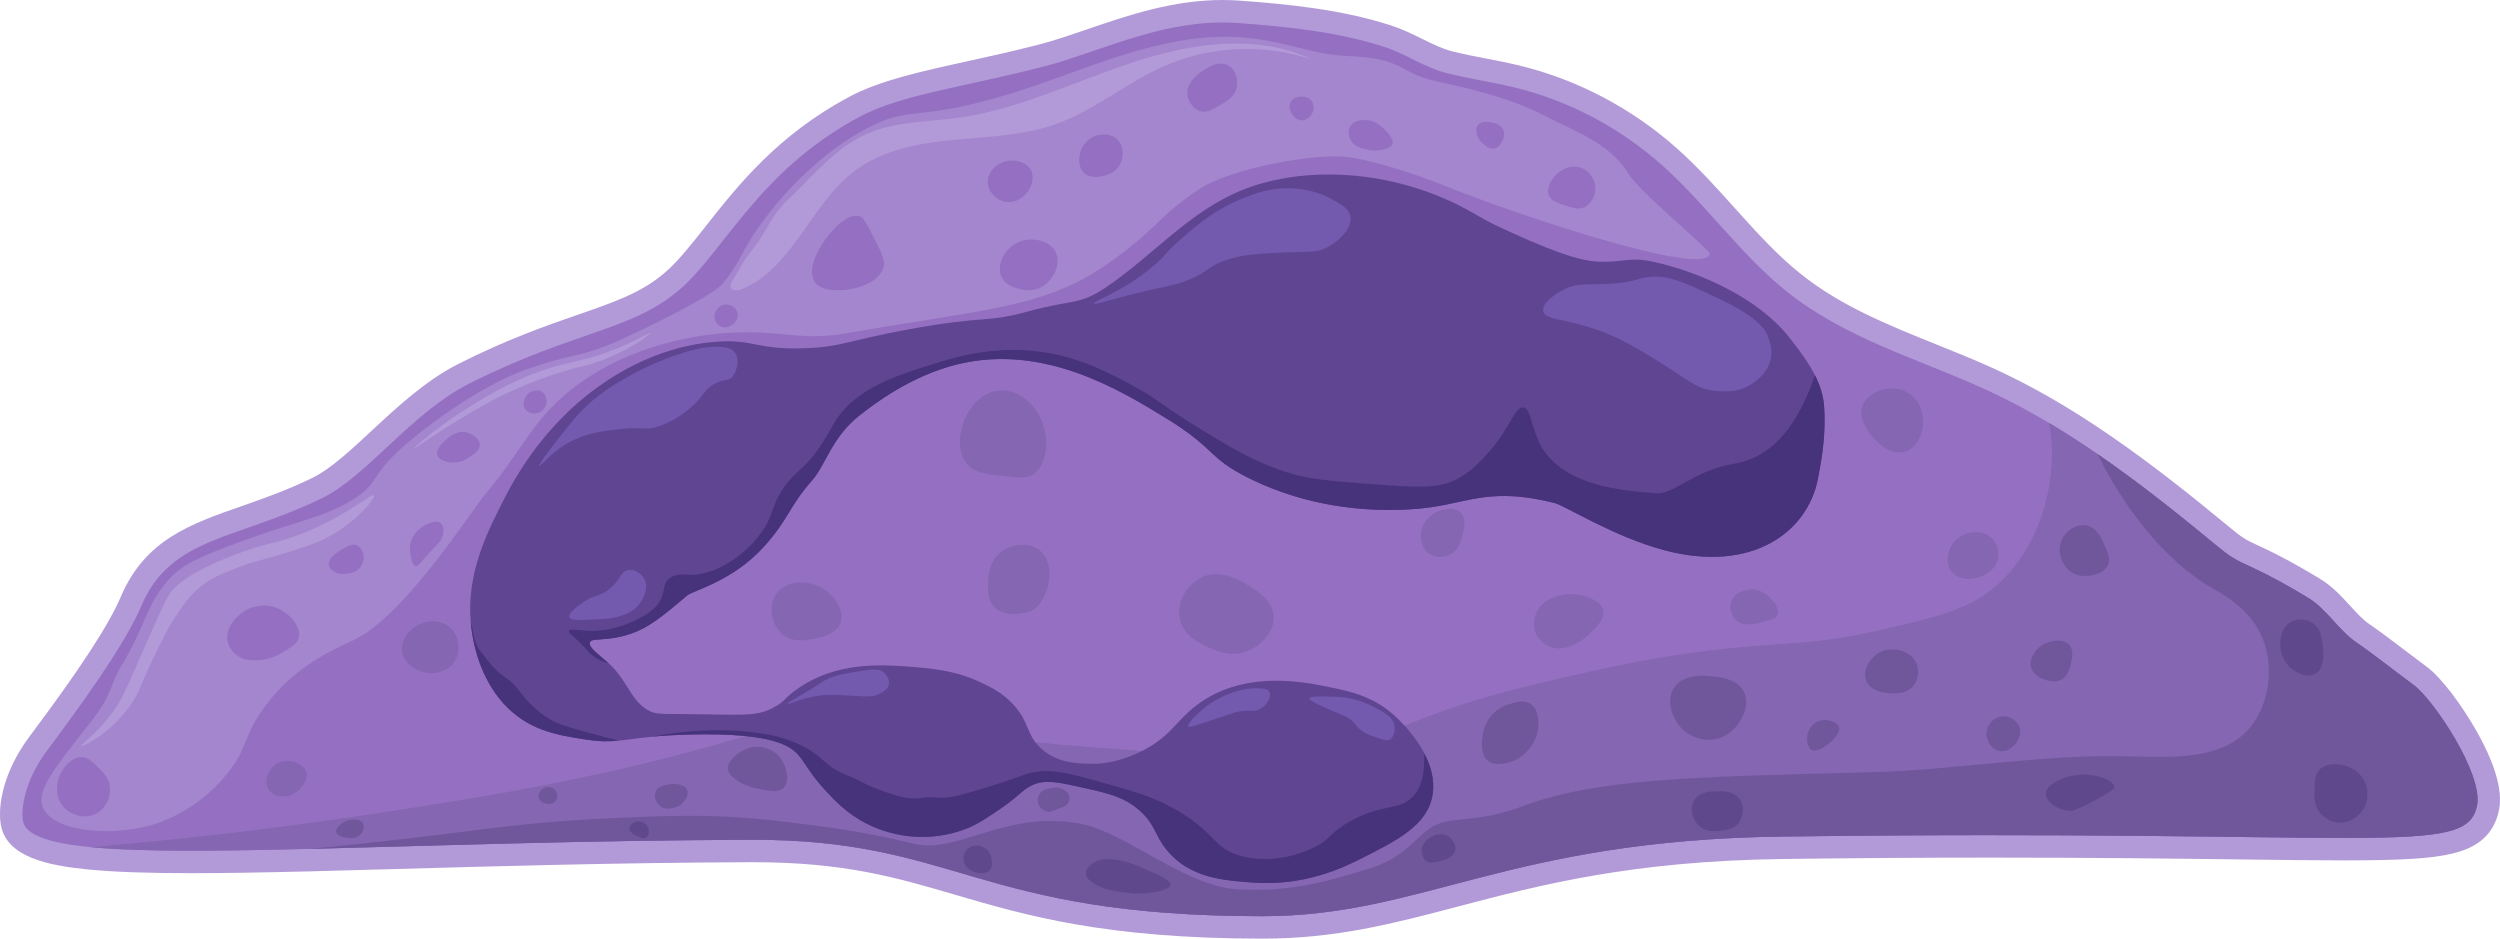 <?xml version="1.0" encoding="UTF-8"?>
<svg id="Capa_2" xmlns="http://www.w3.org/2000/svg" viewBox="0 0 948.36 356.065">
  <defs>
    <style>
      .cls-1 {
        fill: #70569b;
      }

      .cls-2 {
        fill: #5f488c;
      }

      .cls-3 {
        fill: #9570c2;
      }

      .cls-4 {
        fill: #b29ad8;
      }

      .cls-5 {
        fill: #604593;
      }

      .cls-6 {
        fill: #47327c;
      }

      .cls-7 {
        fill: #a486ce;
      }

      .cls-8 {
        fill: #735aaf;
      }

      .cls-9 {
        fill: #8566b2;
      }
    </style>
  </defs>
  <g id="Capa_1-2" data-name="Capa_1">
    <g>
      <path class="cls-1" d="M833.182,241.553c-.736-.856-2.753-3.201-5.707-3.196-3.307.005-5.882,2.953-6.848,5.478-1.266,3.308.056,6.343,1.369,9.359,1.209,2.776,2.145,4.926,4.337,5.707,2.795.996,6.055-.795,7.761-2.739,3.519-4.011,2.325-10.845-.913-14.609Z"/>
      <g>
        <g>
          <path class="cls-3" d="M478.871,351.807c-59.169-.013-88.982-8.749-115.287-16.457-22.003-6.448-42.785-12.538-77.903-12.538l-1.291.002c-50.045.206-94.455,1.46-133.637,2.567-11.763.332-22.912.647-33.404.909-19.203.474-32.993.685-44.713.685-16.688,0-28.947-.435-38.582-1.369-13.685-1.319-27.899-3.952-29.545-13.477-.239-1.392-1.993-14.059,10.109-30.216,19.541-26.083,30.38-42.707,35.145-53.903,8.432-19.801,24.599-25.456,43.318-32.004,8.22-2.875,17.536-6.134,27.343-10.929,7.386-3.614,15.227-10.904,23.528-18.622,9.836-9.146,20.007-18.603,31.802-24.577,18.342-9.286,33.083-14.392,44.928-18.494,14.472-5.012,24.928-8.634,34.435-16.842,5.233-4.516,10.194-10.806,15.94-18.089,11.876-15.058,26.656-33.797,52.908-47.869,11.172-5.99,25.494-9.135,43.626-13.117,8.29-1.82,17.686-3.884,27.555-6.434,5.914-1.528,12.099-3.647,18.646-5.891,14.893-5.102,31.77-10.885,49.937-10.885,2.01,0,4.027.071,5.997.212,18.902,1.36,38.874,3.429,56.88,9.312,3.894,1.27,7.509,3.057,11.004,4.785,4.113,2.033,7.998,3.954,12.185,5.018,4.33,1.101,8.836,1.969,13.194,2.809,3.97.765,8.074,1.556,12.13,2.533,21.482,5.16,41.694,15.802,58.448,30.774,7.601,6.793,14.559,14.524,21.287,22.002,7.984,8.872,16.239,18.045,25.381,25.37,15.79,12.666,34.547,20.216,52.685,27.518,6.968,2.804,14.172,5.704,21.148,8.864,2.365,1.07,4.792,2.219,7.417,3.513,5.924,2.933,11.953,6.225,17.928,9.788,6.106,3.627,12.392,7.662,18.68,11.992,16.411,11.259,32.019,23.842,45.121,34.665,2.018,1.664,3.911,3.225,5.901,4.458,1.84,1.151,3.838,2.066,5.954,3.035l1.295.596c6.3,2.923,12.851,6.479,21.241,11.531,4.366,2.623,7.635,6.207,10.796,9.673,2.631,2.885,5.115,5.609,8.068,7.615,3.71,2.515,9.324,6.781,14.277,10.545,2.755,2.094,5.357,4.071,7.327,5.517,8.435,6.196,28.439,35.945,25.768,49.887-2.773,14.485-17.179,15.851-54.608,15.851-10.846,0-24.253-.169-39.777-.364-24.378-.307-54.716-.688-93.309-.688-26.354,0-52.525.175-80.012.535-57.891.751-93.02,9.986-124.015,18.134-24.64,6.477-45.92,12.071-73.212,12.072h-.037Z"/>
          <path class="cls-4" d="M463.728,8.516c1.884-0,3.78.065,5.694.201,18.329,1.318,38.186,3.337,55.862,9.112,8.015,2.613,15.062,7.747,23.462,9.882,8.4,2.135,16.952,3.325,25.376,5.355,20.546,4.935,40.146,15.097,56.608,29.809,16.474,14.724,29.704,33.788,46.843,47.52,22.412,17.979,49.55,25.527,74.739,36.938,2.45,1.108,4.877,2.263,7.292,3.453,6.009,2.975,11.877,6.195,17.629,9.625,6.265,3.722,12.414,7.689,18.445,11.842,15.424,10.582,30.206,22.366,44.825,34.441,2.065,1.703,4.13,3.406,6.37,4.795,2.462,1.54,5.11,2.672,7.7,3.873,7.14,3.313,14.035,7.222,20.837,11.317,7.303,4.387,11.573,12.344,18.667,17.162,5.647,3.827,15.914,11.889,21.479,15.972,7.607,5.588,26.39,33.718,24.104,45.653-1.966,10.271-11.588,12.394-50.428,12.394-27.353,0-69.192-1.052-133.082-1.052-23.566,0-50.13.143-80.071.535-104.196,1.353-136.309,30.206-197.17,30.206h-.037c-108.237-.023-115.347-28.994-193.191-28.995-.435,0-.87.001-1.309.003-65.382.268-122.27,2.357-167.129,3.477-16.571.409-31.502.684-44.608.684-15.304,0-28.12-.375-38.169-1.349-15.867-1.528-24.827-4.562-25.761-9.964-.607-3.524-.187-14.245,9.322-26.939,20.942-27.954,31.081-44.043,35.654-54.788,11.154-26.192,36.261-24.956,68.613-40.776,16.766-8.202,33.963-32.376,55.383-43.226,40.123-20.312,61.788-19.997,80.222-35.911,16.765-14.467,30.031-45.035,68.077-65.428,15.82-8.482,39.796-11.317,70.235-19.18,19.862-5.134,42.373-16.639,67.517-16.64M463.733,0v8.516l-.002-8.516c-18.878.001-36.113,5.905-51.319,11.114-6.468,2.216-12.578,4.309-18.333,5.796-9.793,2.53-18.744,4.496-27.401,6.397-17.725,3.892-33.033,7.254-44.727,13.524-27.033,14.49-42.118,33.616-54.239,48.984-5.609,7.112-10.453,13.253-15.377,17.502-8.891,7.676-19.024,11.185-33.049,16.043-11.966,4.144-26.858,9.302-45.456,18.718-12.331,6.246-23.194,16.347-32.778,25.258-8.064,7.498-15.68,14.58-22.501,17.916-9.578,4.684-18.372,7.76-26.877,10.735-19.672,6.881-36.661,12.824-45.83,34.354-4.564,10.723-15.569,27.57-34.635,53.019-10.002,13.352-12.122,26.386-10.899,33.49,2.134,12.353,18.05,15.523,33.337,16.995,9.769.947,22.158,1.388,38.986,1.388,11.76,0,25.582-.212,44.818-.686,10.505-.262,21.638-.577,33.425-.91,39.157-1.106,83.538-2.359,133.529-2.565.428-.002.851-.003,1.274-.003,34.507 0,54.062,5.731,76.706,12.366,26.579,7.788,56.704,16.616,116.483,16.629,27.883,0,49.411-5.659,74.337-12.212,30.756-8.085,65.617-17.249,122.982-17.994,27.464-.36,53.619-.534,79.96-.534,38.567,0,68.888.381,93.252.688,15.538.195,28.957.364,39.83.364,22.127,0,33.251-.7,41.042-2.584,6.548-1.583,15.512-5.039,17.749-16.725,1.435-7.492-1.708-17.952-9.343-31.087-4.921-8.466-12.421-18.87-18.082-23.03-1.944-1.426-4.53-3.391-7.268-5.472-4.999-3.799-10.665-8.104-14.476-10.687-2.53-1.718-4.85-4.263-7.307-6.957-3.21-3.521-6.849-7.511-11.753-10.456-8.521-5.13-15.196-8.752-21.637-11.742-.437-.203-.874-.403-1.312-.603-1.988-.91-3.865-1.77-5.456-2.765-1.782-1.104-3.572-2.581-5.468-4.145-13.173-10.881-28.875-23.539-45.426-34.894-6.352-4.374-12.72-8.462-18.914-12.141-6.055-3.611-12.182-6.956-18.2-9.935-2.682-1.322-5.15-2.49-7.56-3.581-7.054-3.196-14.301-6.112-21.31-8.934-18.674-7.517-36.312-14.617-51.61-26.888-8.874-7.11-16.649-15.75-24.881-24.897-6.806-7.562-13.843-15.382-21.616-22.329-17.276-15.44-38.126-26.415-60.294-31.74-4.146-.999-8.299-1.8-12.316-2.574-4.496-.867-8.742-1.685-12.951-2.755-3.751-.953-7.44-2.777-11.346-4.708-3.631-1.795-7.385-3.651-11.574-5.017-18.437-6.024-38.72-8.13-57.891-9.509-2.073-.148-4.191-.223-6.299-.223h0Z"/>
        </g>
        <path class="cls-7" d="M15.997,305.468c-1.76-6.003,4.77-14.274,17.829-30.816,9.776-12.383,7.105-13.631,12.435-22.446,8.38-13.859,8.918-20.983,15.522-29.675,5.856-7.707,11.502-10.366,28.229-16.587,22.222-8.265,30.365-9.004,41.088-14.837,14.422-7.846,7.191-9.802,25.338-24.653,17.904-14.653,33.637-22.673,40.631-25.338,19.04-7.252,22.495-4.933,38.577-12.326,22.404-10.3,36.002-18.156,38.465-21.153,7.348-8.94,6.255-10.906,13.777-21.609,2.699-3.84,17.581-24.563,39.98-36.827,17.589-9.63,18.901-2.595,54.567-13.392,28.989-8.776,57.34-23.752,88.559-21.646.182.013.364.026.546.038,10.059.753,19.57,3.695,29.343,5.83,9.123,1.993,18.875.551,27.668,4.137,3.162,1.29,6.043,3.193,9.192,4.515,3.124,1.311,6.46,2.027,9.767,2.762,13.74,3.053,27.685,6.551,40.124,13.341,5.935,3.24,23.026,9.223,29.702,20.544,4.602,7.805,31.602,29.402,31.245,31.044-1.959,9.023-75.48-15.75-99.068-25.338-9.513-3.867-27.792-10.268-38.653-11.489-13.032-1.466-44.037,4.527-55.393,11.87-15.335,9.917-15.782,14.492-32.262,26.479-11.278,8.204-21.788,14.103-45.092,18.87-13.695,2.802-38.361,6.348-56.715,9.587-15.522,2.739-21.893-.17-37.36-.304-17.487-.152-40.517,4.223-59.692,16.321-21.22,13.389-24.24,26.042-40.061,44.854-5.82,6.92-31.007,46.789-50.376,55.697-9.013,4.145-23.474,10.796-34.442,26.479-7.539,10.78-5.454,14.426-13.372,24.196-11.719,14.46-26.216,18.727-29.58,19.631-15.54,4.175-37.611,2.161-40.52-7.761Z"/>
        <path class="cls-9" d="M939.659,305.466c-3.862,20.172-37.206,8.914-263.58,11.877-104.221,1.353-136.317,30.217-197.207,30.206-108.841-.023-115.421-29.319-194.5-28.992-117.731.478-207.952,6.883-249.906,2.812,28.596-2.474,67.657-6.394,118.478-14.374,21.677-3.407,38.023-5.973,61.018-10.652,68.462-13.942,71.32-21.281,103.638-23.287,32.446-2.018,29.144,5.413,98.002,10.5,40.239,2.975,60.365,4.457,83.384.91,34.418-5.297,32.597-12.962,86.137-25.562,22.914-5.39,44.194-10.407,73.502-13.242,20.067-1.937,31.711-1.47,53.411-6.394,24.244-5.495,36.588-8.459,47.485-19.169,16.497-16.217,18.352-38.256,18.714-43.378.443-6.347-.047-11.714-1.003-16.31,22.272,13.23,42.923,29.482,63.27,46.283,2.065,1.703,4.13,3.407,6.37,4.795,2.462,1.54,5.11,2.672,7.7,3.873,7.14,3.313,14.035,7.222,20.837,11.317,7.303,4.387,11.573,12.344,18.667,17.162,5.647,3.827,15.914,11.889,21.479,15.972,7.607,5.588,26.39,33.717,24.104,45.653Z"/>
        <path class="cls-5" d="M692.152,160.1c-.047,7.21-1.05,14.035-2.579,21.77-3.955,19.869-24.746,35.608-57.891,26.939-19.414-5.087-37.801-16.917-41.919-17.967-23.206-5.892-32.049-.572-46.551,1.528-5.985.863-37.439,4.923-69.43-10.967-16.007-7.945-12.215-10.979-31.559-22.821-17.279-10.57-46.33-28.339-78.892-20.394-17.886,4.352-32.003,15.272-37.358,19.484-10.419,8.202-12.775,18.807-17.967,24.652-8.657,9.765-8.75,14.595-18.259,25.107-11.889,13.125-26.822,16.567-28.992,18.41-9.812,8.307-14.794,12.32-21.561,14.607-8.96,3.033-14.677,1.4-15.412,3.162-.793,1.867,3.64,4.912,7.047,7.945.875.758,1.68,1.54,2.31,2.287,5.845,6.918,6.814,12.169,12.624,15.529,2.858,1.645,4.445,1.435,14.735,1.517,21.736.163,26.367,1.167,33.391-2.742,4.2-2.333,3.442-3.197,8.412-6.697,15.447-10.862,32.493-9.427,46.82-8.213,11.772.992,18.399,3.488,22.611,5.483,4.445,2.088,8.54,4.072,12.635,8.517,6.242,6.779,4.772,10.932,9.987,16.135,6.195,6.16,14.269,6.3,19.717,6.382,1.867.035,10.092.035,20.254-5.472,9.649-5.215,11.562-10.244,18.41-15.832,18.002-14.63,41.499-9.847,51.031-7.91,8.727,1.773,17.886,3.64,26.566,12.18,1.505,1.482,6.557,6.452,9.999,13.09,2.38,4.585,4.002,9.964,3.138,15.517-1.785,11.609-13.312,17.407-27.091,24.349-7.047,3.547-21.549,10.524-41.021,9.124-11.2-.805-23.952-1.715-32.609-12.169-4.865-5.88-4.329-9.789-10.524-15.225-5.845-5.122-11.842-6.463-21.047-8.517-9.625-2.158-14.444-3.232-19.192-1.213-4.433,1.878-4.877,4.165-14.724,10.652-3.698,2.427-5.81,3.827-8.68,5.168-1.61.758-9.59,4.387-20.511,3.955-11.9-.455-20.335-5.437-22.354-6.697-5.717-3.523-9.52-7.595-12.367-10.652-5.74-6.16-7.548-10.057-9.987-13.079-3.057-3.792-9.462-9.159-41.429-8.377-6.137.152-10.839.467-14.63.84-5.519.525-9.147,1.143-12.565,1.47-3.827.385-7.385.397-13.032-.478-10.617-1.645-21.642-3.535-30.777-13.697-9.007-10.022-11.189-22.517-11.83-26.484-.233-1.412-.397-2.812-.525-4.188-1.68-18.994,6.452-34.779,13.277-48.01,11.97-23.206,27.417-35.654,32.609-39.563,5.565-4.2,22.925-16.976,46.808-18.866,14.759-1.178,15.459,3.115,34.196,2.427,13.861-.502,16.007-2.94,39.983-7.303,28.934-5.274,28.222-2.158,44.708-6.697,16.999-4.678,19.087-2.182,29.401-9.124,17.512-11.782,31.401-28.608,51.284-36.722,10.883-4.441,22.747-6.207,34.501-6.058,11.011.139,21.993,1.966,32.475,5.337,5.294,1.702,10.462,3.799,15.443,6.271,4.743,2.354,9.161,5.262,13.907,7.534,1.654.792,3.316,1.568,4.982,2.335,22.844,10.5,29.809,11.352,34.184,11.562,9.403.443,11.632-1.902,20.522,0,17.687,3.792,40.274,13.802,52.081,28.992,3.372,4.329,6.989,9.018,9.555,14.117,1.867,3.675,3.173,7.572,3.465,11.679.14,2.077.21,4.083.198,6.079Z"/>
        <path class="cls-1" d="M939.659,305.466c-3.862,20.172-37.206,8.914-263.58,11.877-104.221,1.353-136.317,30.217-197.207,30.206-108.841-.023-115.421-29.319-194.5-28.992-65.382.268-122.27,2.357-167.129,3.477.035,0,.082-.012.117-.012,63.55-6.032,70.293-9.509,115.013-11.678,37.789-1.843,49.981-.638,76.092,2.733,16.44,2.123,27.782,4.446,38.123,6.987,16.593,4.078,34.866-12.886,63.228-7.596,17.516,3.27,40.207,24.319,60.567,24.957,18.724.587,29.133-1.762,49.914-8.218,13.152-4.085,17.869-13.233,24.044-16.131,7.459-3.501,16.202-.816,33.48-7.307,26.904-10.104,61.928-11.13,130.868-12.775,32.726-.782,65.288-6.883,98.002-6.09,16.976.408,36.354,1.68,46.878-10.955,7.327-8.809,9.077-22.832,4.865-33.484-4.527-11.469-15.132-16.964-19.472-19.472-18.247-10.594-33.741-31.291-43.284-50.74,15.424,10.582,30.206,22.366,44.825,34.441,2.065,1.703,4.13,3.407,6.37,4.795,2.462,1.54,5.11,2.672,7.7,3.873,7.14,3.313,14.035,7.222,20.837,11.317,7.303,4.387,11.573,12.344,18.667,17.162,5.647,3.827,15.914,11.889,21.479,15.972,7.607,5.588,26.39,33.717,24.104,45.653Z"/>
        <path class="cls-3" d="M31.348,287.207c-3.724-.33-7.113,3.449-8.522,6.544-1.487,3.267-2.193,8.903,1.674,12.783,3.035,3.045,8.258,4.377,12.479,1.826,4.04-2.442,5.304-7.287,4.565-10.805-.596-2.837-2.454-4.643-4.565-6.696-2.153-2.093-3.569-3.469-5.63-3.652Z"/>
        <path class="cls-3" d="M105.535,230.825c-5.321-2.374-10.317-.28-10.957,0-4.731,2.073-9.331,7.4-8.218,12.555.694,3.212,3.337,5.107,3.881,5.478,2.579,1.766,5.232,1.676,7.533,1.598,4.683-.159,8.023-2.116,9.815-3.196,3.187-1.919,5.113-3.08,5.707-5.25,1.122-4.102-3.24-9.168-7.761-11.185Z"/>
        <path class="cls-3" d="M135.455,206.875c-1.76-.772-3.593.283-5.478,1.37-1.214.7-5.805,3.344-5.25,6.163.336,1.71,2.401,2.648,2.853,2.853,1.575.715,3.001.505,4.109.342,1.365-.201,3.321-.489,4.793-2.169.351-.401,1.728-2.083,1.484-4.451-.027-.261-.368-3.168-2.511-4.109Z"/>
        <path class="cls-3" d="M167.243,198.487c-1.845-1.605-5.875.349-7.913,1.978-.842.673-2.977,2.595-3.652,5.783-.418,1.975-.089,3.556.152,4.718.399,1.919.734,3.528,1.674,3.804,1.069.315,1.978-1.372,5.631-5.326,3.197-3.461,4.182-3.987,4.718-5.935.116-.42.965-3.653-.609-5.022Z"/>
        <path class="cls-3" d="M169.46,175.176c-1.028-.295-2.999-.86-3.538-2.397-.808-2.305,2.218-5.04,3.082-5.821,1.173-1.061,4.168-3.767,7.875-2.967,2.338.504,5.142,2.443,5.136,4.794-.005,1.916-1.874,3.239-3.424,4.337-.738.523-4.697,3.325-9.131,2.054Z"/>
        <path class="cls-3" d="M205.677,148.687c-1.582-1.069-3.631-.569-4.848.264-1.843,1.262-3.023,4.144-1.675,6.169,1.055,1.585,3.244,2.023,4.936,1.498,2.136-.663,3.419-2.841,3.261-4.847-.029-.361-.212-2.096-1.675-3.085Z"/>
        <path class="cls-3" d="M326.192,82.081c-4.318-1.597-10.488,4.85-13.392,9.131-1.227,1.808-7.309,10.774-3.652,15.826,2.362,3.263,7.499,3.116,10.044,3.044,5.976-.171,14.786-3.153,16.131-9.131.542-2.409-1.363-6.07-5.174-13.392-2.385-4.582-3.137-5.175-3.957-5.478Z"/>
        <path class="cls-3" d="M390.53,71.647c-1.531,2.81-5.163,5.824-9.435,4.87-3.369-.752-6.397-3.807-6.391-7.609.006-4.149,3.623-6.767,6.391-7.609,3.518-1.07,8.34-.086,10.044,3.348,1.528,3.079-.296,6.425-.609,7Z"/>
        <path class="cls-3" d="M400.379,95.462c-2.038-3.919-7.116-4.857-10.348-4.565-4.619.416-8.605,3.624-10.044,7.609-.341.944-1.399,3.875,0,6.696,1.413,2.848,4.425,3.759,6.087,4.261,1.09.329,4.847,1.465,8.522-.304,4.721-2.273,8.299-8.857,5.783-13.696Z"/>
        <path class="cls-3" d="M416.891,51.178c-4.554.843-6.492,4.965-6.62,5.25-1.241,2.762-1.494,7.106,1.141,9.359,2.137,1.827,5.089,1.351,6.391,1.141.934-.151,5.106-.824,7.076-4.565,1.504-2.857,1.522-7.118-1.141-9.587-2.576-2.389-6.176-1.722-6.848-1.598Z"/>
        <path class="cls-3" d="M466.196,24.934c-3.997-2.474-9.272,1.384-10.5,2.283-1.494,1.093-5.729,4.191-5.25,8.674.3,2.805,2.403,5.76,5.25,6.391,2.066.458,3.747-.479,6.163-1.826,3.276-1.827,6.536-3.644,7.304-7.304.58-2.761-.263-6.543-2.967-8.218Z"/>
        <path class="cls-3" d="M524.747,48.668c-1.189-1.086-2.752-2.514-5.25-2.967-.775-.141-5.348-.86-7.191,2.054-1.077,1.704-.756,3.915,0,5.364,1.284,2.462,4.02,3.1,6.391,3.652,3.395.791,5.878.064,6.734-.228,1.333-.455,2.349-.801,2.739-1.712.934-2.182-2.643-5.45-3.424-6.163Z"/>
        <path class="cls-3" d="M570.058,48.84c-1.022-1.811-3.113-2.181-4.337-2.397-1.158-.205-3.745-.662-5.022.913-1.329,1.638-.245,4.25-.114,4.565.483,1.165,1.224,1.845,1.826,2.397,1.016.932,2.628,2.411,4.451,2.054,1.333-.261,2.113-1.373,2.511-1.94.129-.183,2.1-3.085.685-5.593Z"/>
        <path class="cls-3" d="M599.732,63.619c-4.109-1.477-7.731,1.258-8.332,1.712-2.441,1.844-5.065,5.626-3.881,8.674.932,2.398,3.793,3.239,7.533,4.337,2.252.662,3.549,1.042,5.136.571,2.685-.798,4.479-3.521,4.908-6.049.641-3.785-1.649-7.909-5.364-9.245Z"/>
        <path class="cls-3" d="M497.469,38.127c-1.936-2.407-6.749-1.765-7.989.685-1.256,2.48,1.209,6.698,4.223,6.848,1.616.08,3.107-1.023,3.881-2.283 1-1.627,1.012-3.851-.114-5.25Z"/>
        <path class="cls-3" d="M279.83,118.845c-.399-1.971-2.533-3.554-4.718-3.348-2.709.256-4.596,3.179-3.957,5.631.406,1.559,1.804,2.811,3.348,3.044,2.791.421,5.897-2.51,5.326-5.326Z"/>
        <path class="cls-9" d="M393.075,155.725c-.838-1.18-6.053-8.222-14-7.609-8.899.687-12.901,10.329-13.392,11.566-.284.715-3.998,10.465,1.217,16.435,2.989,3.422,7.386,3.855,14.609,4.565,5.41.532,8.114.798,10.348-.609,5.948-3.746,6.872-16.381,1.217-24.349Z"/>
        <path class="cls-9" d="M310.594,222.379c-4.501-2.053-12.347-2.608-16.131,3.043-3.419,5.105-1.516,12.279,2.739,15.522,3.655,2.786,8.17,2.005,10.957,1.522,2.525-.437,8.941-1.549,10.652-6.087,1.859-4.93-2.739-11.502-8.218-14Z"/>
        <path class="cls-9" d="M394.292,208.683c-3.716-2.855-9.814-2.601-14.0.304-4.862,3.375-5.306,9.049-5.478,11.261-.172,2.202-.598,7.656,3.044,10.652,3.035,2.497,7.358,2.021,9.131,1.826.803-.088,2.89-.318,4.565-1.217,6.255-3.357,9.586-17.566,2.739-22.827Z"/>
        <path class="cls-9" d="M171.199,238.51c-3.689-3.816-9.468-3.323-13.087-1.217-3.258,1.895-6.369,6.03-5.478,10.348.809,3.921,4.479,5.863,5.478,6.391,3.918,2.072,7.703,1.137,8.522.913,1.002-.274,3.199-.874,4.87-2.739,2.943-3.287,3.547-9.713-.304-13.696Z"/>
        <path class="cls-9" d="M116.111,292.685c-1.167-3.365-6.961-5.333-10.957-3.044-3.322,1.904-5.218,6.646-3.348,9.739,1.371,2.268,4.327,2.925,6.391,2.739,4.744-.426,9.208-5.702,7.913-9.435Z"/>
        <path class="cls-9" d="M723.301,148.725c-6.239-3.331-14.746-.227-16.739,5.174-1.714,4.642,1.936,9.486,3.043,10.957,2.401,3.188,8.034,8.259,13.392,6.391,3.981-1.388,5.477-5.795,5.783-6.696,1.734-5.109.435-12.67-5.478-15.826Z"/>
        <path class="cls-9" d="M755.258,203.813c-3.972-3.438-11.042-2.131-14.305,2.13-2.176,2.842-3.214,7.723-.609,10.957,2.781,3.451,7.835,2.694,9.131,2.435,3.336-.666,7.857-3.233,8.522-7.913.386-2.716-.584-5.743-2.739-7.609Z"/>
        <path class="cls-9" d="M608.254,231.814c-.589-4.08-7.844-6.667-13.392-6.391-1.399.069-8.403.604-11.566,6.087-.412.715-2.118,3.672-1.217,7.304,1.083,4.37,5.065,6.209,5.478,6.391,5.131,2.268,10.5-1.085,12.174-2.13,1.256-.784,2.085-1.534,2.739-2.131,2.038-1.86,6.274-5.726,5.783-9.131Z"/>
        <path class="cls-9" d="M664.864,223.596c-2.962-.122-7.145,1.359-8.218,4.87-.736,2.408.188,5.128,1.826,6.696,3.103,2.969,8.327,1.381,11.87.304,2.332-.709,3.515-1.068,3.957-2.131,1.194-2.87-3.591-9.499-9.435-9.739Z"/>
        <path class="cls-9" d="M473.096,221.792c-3.413-2.012-10.383-6.119-17.348-2.739-5.535,2.686-9.419,9.3-8.218,15.522,1.355,7.016,8.492,10.001,11.87,11.413,2.629,1.099,7.362,3.078,12.783,1.37,5.376-1.694,11.16-6.932,10.957-13.239-.21-6.531-6.715-10.365-10.044-12.326Z"/>
        <path class="cls-1" d="M791.476,199.324c-3.52-.666-7.18,1.625-8.902,4.565-2.619,4.471-.737,10.399,2.968,13.011,2.259,1.593,4.705,1.606,5.707,1.598,2.627-.021,7.118-1.033,8.446-4.337.88-2.19-.051-4.335-1.141-6.848-1.383-3.186-3.144-7.245-7.076-7.989Z"/>
        <path class="cls-1" d="M785.085,244.749c-2.337-2.776-8.298-2.038-11.642.913-.361.318-4.056,3.678-2.967,7.533.935,3.312,4.69,4.478,5.707,4.794,1.121.348,3.321,1.032,5.478,0,2.7-1.291,3.446-4.369,3.881-6.163.463-1.912,1.23-5.074-.457-7.076Z"/>
        <path class="cls-1" d="M721.17,246.803c-.544-.174-4.938-1.505-8.902,1.141-3.076,2.054-5.837,6.465-4.337,10.272,1.781,4.521,8.213,4.745,9.587,4.794,1.929.067,5.712.2,8.218-2.739,2.064-2.421,2.497-6.029,1.141-8.902-1.519-3.221-4.678-4.235-5.707-4.565Z"/>
        <path class="cls-1" d="M766.139,276.021c-.85-2.64-4.115-4.887-7.533-4.109-3.213.732-5.171,3.821-5.022,6.848.151,3.051,2.429,5.749,5.022,6.163,4.202.672,8.884-4.707,7.533-8.902Z"/>
        <path class="cls-1" d="M661.593,262.554c-2.358-4.875-8.606-5.589-11.642-5.935-2.762-.315-11.516-1.314-15.066,4.565-2.999,4.968-.452,11.813,3.424,15.522.321.307,5.536,5.131,12.555,3.652,4.657-.981,7.281-4.142,7.989-5.022.456-.566,5.517-7.04,2.739-12.783Z"/>
        <path class="cls-1" d="M697.659,275.793c-.665-2.124-5.774-3.949-9.359-1.37-3.952,2.843-3.114,8.923-1.141,10.044,2.879,1.635,11.529-5.39,10.5-8.674Z"/>
        <path class="cls-1" d="M580.558,266.967c-2.509-1.604-5.676-.603-8.066.152-1.198.379-4.173,1.361-6.696,4.261-2.643,3.038-3.16,6.304-3.348,7.609-.32,2.215-1.034,7.166,1.978,9.587,2.554,2.053,6.279,1.077,8.065.609,4.402-1.153,6.886-4.216,7.761-5.326.846-1.073,2.762-3.57,3.196-7.304.115-.989.837-7.204-2.891-9.587Z"/>
        <path class="cls-1" d="M405.705,302.348c-.221-1.693-1.769-2.593-2.283-2.891-1.969-1.145-4.077-.654-5.25-.38-1.421.331-2.884.672-3.804,2.054-1.102,1.654-.574,3.516-.533,3.652.594,1.972,2.522,3.11,4.109,3.196.342.018.41-.026,3.652-1.217,2.148-.79,2.558-.932,3.044-1.446.181-.191,1.272-1.387,1.065-2.967Z"/>
        <path class="cls-1" d="M296.442,288.12c-2.352-3.492-6.007-4.406-6.696-4.565-4.224-.976-7.513.871-8.37,1.37-.736.429-5.687,3.422-5.174,7.0.289,2.017,2.178,3.277,4.109,4.565.848.566,2.856,1.787,6.696,2.587,5.025,1.047,8.281,1.725,10.196-.152,2.455-2.406,1.346-7.676-.761-10.805Z"/>
        <path class="cls-1" d="M259.767,303.642c.39-.601,1.54-2.373.913-3.957-.904-2.282-4.846-2.527-7.152-2.131-1.322.227-4.026.693-4.87,2.891-.813,2.119.522,4.749,2.435,5.783,1.181.638,2.336.534,3.196.457.853-.077,3.821-.491,5.478-3.044Z"/>
        <path class="cls-1" d="M210.309,299.419c-1.481-1.419-3.936-.963-5.136.342-.071.077-1.266,1.42-.799,2.967.531,1.759,2.709,2.116,3.082,2.169.362.051,2.139.3,3.196-.913,1.066-1.224.904-3.371-.343-4.565Z"/>
        <path class="cls-1" d="M137.72,312.43c-.962-1.875-4.051-1.667-5.593-1.255-2.465.658-4.991,2.911-4.565,4.565.48,1.865,4.501,2.144,4.908,2.168,1.064.064,2.353.141,3.538-.685,1.472-1.025,2.505-3.247,1.712-4.794Z"/>
        <path class="cls-9" d="M554.079,194.378c-2.542-2.509-7.461-1.23-10.196.457-.642.396-3.966,2.445-4.718,6.544-.471,2.566-.082,6.739,3.196,8.826,2.522,1.606,5.636,1.264,7.761.152,3.084-1.613,3.954-4.777,4.565-7.0.609-2.216,1.812-6.59-.609-8.979Z"/>
        <path class="cls-4" d="M30.891,282.869c-.335-.397,5.294-3.962,11.413-12.098,4.405-5.857,5.425-9.245,14.381-29.446,6.28-14.167,7.158-15.612,8.902-17.577s6.106-6.42,22.142-12.783c14.162-5.619,15.913-4.189,27.164-8.674,17.322-6.906,26.099-15.45,26.936-14.381.828,1.058-6.908,10.523-18.375,16.321-3.977,2.011-8.016,3.281-16.093,5.821-8.878,2.792-10.572,2.699-16.892,5.136-6.451,2.487-10.264,3.958-14.495,7.419-4.398,3.597-6.844,7.379-10.044,12.326-1.476,2.281-3.049,4.961-6.734,12.555-6.485,13.366-5.685,13.462-7.989,17.348-7.384,12.451-19.837,18.6-20.316,18.033Z"/>
        <path class="cls-4" d="M157.123,170.106c-.208-.285,8.984-8.461,21.685-16.207,8.017-4.889,18.561-11.319,33.327-15.294,6.466-1.74,10.336-2.093,18.49-5.098,10.043-3.701,15.809-7.455,15.979-7.152.214.382-8.531,7.197-20.924,11.261-4.341,1.424-4.68,1.05-11.489,3.12-7.998,2.431-14.118,4.947-17.12,6.239-8.972,3.86-15.293,7.615-22.142,11.718-11.341,6.793-17.637,11.643-17.805,11.413Z"/>
        <path class="cls-4" d="M277.264,109.268c-.836-1.286,2.062-5.075,2.635-6.159,1.629-3.082,3.268-5.582,5.738-8.674,5.056-6.33,6.838-12.425,12.669-18.033,10.5-10.098,18.702-20.427,30.641-25.67,10.626-4.667,22.651-4.415,34.151-5.982,23.054-3.141,44.325-13.704,66.414-21.011,22.09-7.307,47.052-11.186,68.067-1.199-18.241-6.118-38.761-5.139-56.336,2.688-14.096,6.278-26.191,16.685-40.731,21.851-12.416,4.411-25.838,4.73-38.953,5.996-13.115,1.266-26.695,3.755-37.239,11.657-16.884,12.655-23.693,37.422-43.345,45.104-.903.353-2.816.48-3.545-.351-.064-.073-.119-.145-.165-.216Z"/>
        <path class="cls-6" d="M543.472,301.325c-1.785,11.609-13.312,17.407-27.091,24.349-7.047,3.547-21.549,10.524-41.021,9.124-11.2-.805-23.952-1.715-32.609-12.169-4.865-5.88-4.328-9.789-10.524-15.225-5.845-5.122-11.842-6.463-21.047-8.517-9.625-2.159-14.444-3.232-19.192-1.213-4.434,1.879-4.877,4.165-14.724,10.652-3.698,2.427-5.81,3.827-8.68,5.168-1.61.758-9.59,4.387-20.511,3.955-11.9-.455-20.335-5.437-22.354-6.697-5.717-3.523-9.52-7.595-12.367-10.652-5.74-6.16-7.548-10.057-9.987-13.079-3.057-3.792-9.462-9.159-41.429-8.377-6.137.152-10.838.467-14.63.84,10.243-2.088,24.851-3.407,38.174-1.715,5.098.653,10.92,1.435,17.734,4.644,9.509,4.48,9.17,8.12,18.037,11.644,7.35,2.928,6.534,3.949,18.714,7.694,7.689,2.368,9.847.252,14.152.753,4.854.56,8.669-.28,18.947-3.43,16.719-5.122,15.202-5.519,19.169-6.16,7.654-1.237,14.21.63,27.324,4.34,11.574,3.278,18.866,5.343,27.546,10.5,14.245,8.47,13.102,13.93,23.427,16.894,13.242,3.792,25.796-2.112,27.698-3.045,6.919-3.372,5.659-5.355,13.697-9.894,13.055-7.374,19.239-3.768,24.501-10.045,4.352-5.192,3.652-11.842,3.908-15.855,2.38,4.585,4.002,9.963,3.138,15.517Z"/>
        <path class="cls-6" d="M234.737,280.958c-3.827.385-7.385.397-13.032-.478-10.617-1.645-21.642-3.535-30.777-13.697-9.007-10.022-11.189-22.517-11.83-26.484-.233-1.412-.397-2.812-.525-4.188.793,1.797.859,4.835,1.731,7.173,1.237,3.314,1.224,2.721,5.098,7.761,4.55,5.915,7.346,5.623,10.648,9.894,2.648,3.418,6.58,8.494,12.939,12.169,2.672,1.552,6.23,2.578,13.242,4.573,5.484,1.552,9.579,2.567,12.507,3.279Z"/>
        <path class="cls-6" d="M692.152,160.1c-.047,7.21-1.05,14.035-2.579,21.77-3.955,19.869-24.746,35.608-57.891,26.939-19.414-5.087-37.801-16.917-41.919-17.967-23.206-5.892-32.049-.572-46.551,1.528-5.985.863-37.439,4.923-69.43-10.967-16.007-7.945-12.215-10.979-31.559-22.821-17.279-10.57-46.33-28.339-78.892-20.394-17.886,4.352-32.003,15.272-37.358,19.484-10.419,8.202-12.775,18.807-17.967,24.652-8.657,9.765-8.75,14.595-18.259,25.107-11.889,13.125-26.822,16.567-28.992,18.41-9.812,8.307-14.794,12.32-21.561,14.607-8.96,3.033-14.677,1.4-15.412,3.162-.793,1.867,3.64,4.912,7.047,7.945-1.948-.502-4.223-1.365-6.312-3.103-1.482-1.213-1.493-1.738-4.725-4.865-2.963-2.87-4.189-3.64-3.955-4.258.373-1.027,4.025-.035,8.68,0,1.132,0,8.085-.035,15.365-3.5,4.445-2.123,9.135-4.363,11.107-9.135,1.248-3.01.56-4.97,2.438-6.848,2.392-2.392,6.195-1.867,8.517-1.82,11.667.198,25.679-11.025,30.136-21.771,1.318-3.173,1.995-6.802,5.472-11.632,2.392-3.325,4.702-5.274,5.939-6.394,7.56-6.825,10.734-14.385,13.697-18.947,7.957-12.262,23.626-17.115,37.661-21.456,8.762-2.718,24.769-7.467,44.288-3.652,12.39,2.415,21.817,7.432,30.136,11.865,9.707,5.18,10.267,6.872,22.366,14.385,14.712,9.135,24.629,15.296,38.723,19.402,7.595,2.205,17.034,2.893,35.923,4.258,14.689,1.062,21.234.723,27.697-3.045,4.947-2.882,8.599-7.047,10.955-9.742,8.389-9.567,9.555-16.847,12.775-16.742,3.337.128,2.812,8.319,7.619,15.832,8.983,14.035,29.996,15.715,42.759,16.742,7.035.56,14.49-8.774,29.972-11.259,17.699-2.858,26.204-21.106,30.427-33.531,1.867,3.675,3.173,7.572,3.465,11.679.14,2.077.21,4.083.198,6.079Z"/>
        <path class="cls-8" d="M671.229,129.378c-.571-1.737-.834-7.333-18.033-15.522-12.203-5.811-18.427-8.72-24.425-8.902-7.415-.226-6.8,2.167-18.718,2.739-7.744.372-11.485-.471-16.663,2.054-3.069,1.497-8.55,5.108-7.989,8.218.658,3.644,8.922,2.767,22.142,7.761,8.285,3.13,14.752,7.143,22.37,11.87,10.65,6.608,12.984,9.523,19.631,10.5,2.773.408,9.755,1.434,15.75-2.967,5.64-4.141,8.014-9.428,5.935-15.75Z"/>
        <path class="cls-8" d="M488.045,71.398c-6.986.088-12.078,2.045-16.435,3.766-10.57,4.176-17.684,10.319-23.74,15.636-6.745,5.923-5.545,6.193-11.071,10.729-11.547,9.477-22.149,12.701-21.799,13.582.233.586,4.852-1.013,13.81-3.31,13.695-3.511,15.463-2.996,21.914-5.593,8.489-3.417,6.685-4.815,13.696-7.304,7.015-2.491,13.498-2.752,24.539-3.196,8.267-.333,10.445.121,14.152-1.712,4.782-2.364,10.114-7.547,9.131-12.098-.571-2.64-3.05-4.072-6.277-5.935-7.645-4.414-15.228-4.599-17.919-4.565Z"/>
        <path class="cls-8" d="M277.754,132.75c-1.624-1.165-7.342-2.422-18.242.965-10.756,3.342-18.331,7.535-20.087,8.522-6.285,3.531-13.011,7.378-19.631,14.457-1.754,1.876-3.401,3.939-6.696,8.065-1.712,2.144-9.149,11.459-8.522,12.022.484.435,4.452-5.541,12.479-9.587,5.658-2.853,10.924-3.531,16.587-4.261,10.481-1.351,10.732.688,16.283-1.218,9.444-3.241,15.218-10.196,15.218-10.196,1.906-2.296,3.228-4.645,6.544-6.239,3.198-1.538,5.065-.84,6.239-2.435,1.789-2.429,3.192-7.682-.171-10.096Z"/>
        <path class="cls-8" d="M238.512,216.195c-3.24.402-3.107,4.142-7.761,7.609-3.499,2.606-4.936,1.507-9.587,4.718-1.292.891-5.784,3.992-5.174,5.63.486,1.306,4.006,1.118,10.652.761,3.665-.197,5.54-.307,7.609-.913,2.572-.753,5.741-1.68,8.065-4.565.336-.416,4.535-5.781,1.978-10.044-1.093-1.822-3.445-3.486-5.783-3.196Z"/>
        <path class="cls-8" d="M334.964,254.846c-1.355-.996-3.001-1.196-8.665-.268-5.871.962-8.807,1.443-11.702,2.68-2.49,1.064-1.975,1.221-9.826,5.895-4.285,2.552-6.3,3.613-6.163,3.93.244.567,6.519-3.208,15.543-3.484,2.677-.082,6.11.129,9.826.357,4.493.276,7.347.607,10.272-1.072.936-.537,2.605-1.527,2.948-3.305.36-1.871-.912-3.764-2.233-4.734Z"/>
        <path class="cls-8" d="M450.8,275.545c-.629-.96,3.216-4.689,6.087-7,1.326-1.067,9.798-7.708,20.392-7.457,2.485.059,3.761.466,4.261,1.37.921,1.666-.846,4.928-3.348,6.391-2.114,1.236-3.543.482-7.304.913-1.634.188-2.257.432-8.218,2.435-10.468,3.517-11.585,3.783-11.87,3.348Z"/>
        <path class="cls-8" d="M528.867,274.784c-.726-2.94-3.52-4.4-7.913-6.696-4.519-2.362-8.299-3.105-9.739-3.348-1.96-.331-3.358-.373-6.087-.457-4.269-.13-8.181-.249-8.37.609-.191.87,3.506,2.483,8.978,4.87,4.361,1.902,5.699,2.191,7.457,3.957,1.341,1.347,1.597,2.218,3.348,3.5,1.501,1.099,2.823,1.563,4.87,2.283,3.143,1.105,4.714,1.657,5.783,1.065,1.646-.911,2.191-3.691,1.674-5.783Z"/>
      </g>
      <path class="cls-2" d="M877.007,236.153c-2.532-1.538-6.032-1.543-8.413,0-4.57,2.962-4.713,11.432-.783,16.044,2.449,2.872,7.306,5.219,10.565,3.326,3.648-2.119,2.992-8.211,2.739-10.565-.291-2.702-.726-6.75-4.109-8.804Z"/>
      <path class="cls-2" d="M879.55,307.565c1.539,2.291,4.415,4.407,8.022,4.5,5.419.139,8.481-4.394,8.804-4.891,3.104-4.771.98-9.915.782-10.37-2.341-5.399-7.973-6.504-8.804-6.652-.954-.17-5.862-1.044-8.609,1.956-1.624,1.775-1.68,4.018-1.761,7.239-.078,3.106-.142,5.676,1.565,8.217Z"/>
      <path class="cls-2" d="M785.246,307.565c-4.35-.044-9.254-3.415-9.196-6.457.076-3.997,8.73-7.776,16.044-7.239,4.552.334,9.934,2.44,9.978,4.696.008.432-.17,1.342-9,5.87-5.794,2.971-6.813,3.141-7.826,3.13Z"/>
      <path class="cls-2" d="M660.159,303.522c-2.142-3.536-6.741-3.437-8.87-3.391-1.972.042-6.968.15-8.87,3.913-1.666,3.296-.043,7.583,2.609,9.652,2.638,2.059,5.914,1.626,8.348,1.304,1.977-.261,3.706-.49,5.217-1.826,2.474-2.188,3.451-6.539,1.565-9.652Z"/>
      <path class="cls-2" d="M548.898,316.957c-3.703-1.798-9.046,1.453-9.587,5.087-.236,1.587.368,3.757,1.956,4.696,1.158.684,2.402.457,3.717.196,1.769-.351,6.456-1.28,7.044-4.5.392-2.146-1.18-4.531-3.131-5.478Z"/>
      <path class="cls-2" d="M444.028,335.739c.241-1.728-3.981-3.575-10.565-6.457-4.779-2.091-8.137-3.083-11.935-3.326-2.861-.183-4.771.134-6.457,1.174-.466.288-3.247,2.003-3.131,4.304.094,1.859,2.026,3.075,3.717,4.109.984.601,3.674,2.114,10.37,2.935,3.276.401,6.174.736,9.978.196,2.629-.373,7.766-1.103,8.022-2.935Z"/>
      <path class="cls-2" d="M373.496,321.652c-1.564-.953-4.116-1.42-6.065.098-1.616,1.259-2.191,3.395-1.761,5.185.717,2.983,3.945,3.838,4.598,4.011.593.157,3.489.924,5.087-.783,1.111-1.186.956-2.885.88-3.717-.047-.516-.302-3.309-2.739-4.793Z"/>
      <path class="cls-2" d="M242.213,311.576c-1.598.045-3.354,1.225-3.424,2.641-.085,1.718,2.361,2.761,3.228,3.13.911.388,2.161.921,3.13.293,1.158-.75.988-2.555.978-2.641-.192-1.769-1.92-3.48-3.913-3.424Z"/>
    </g>
  </g>
</svg>